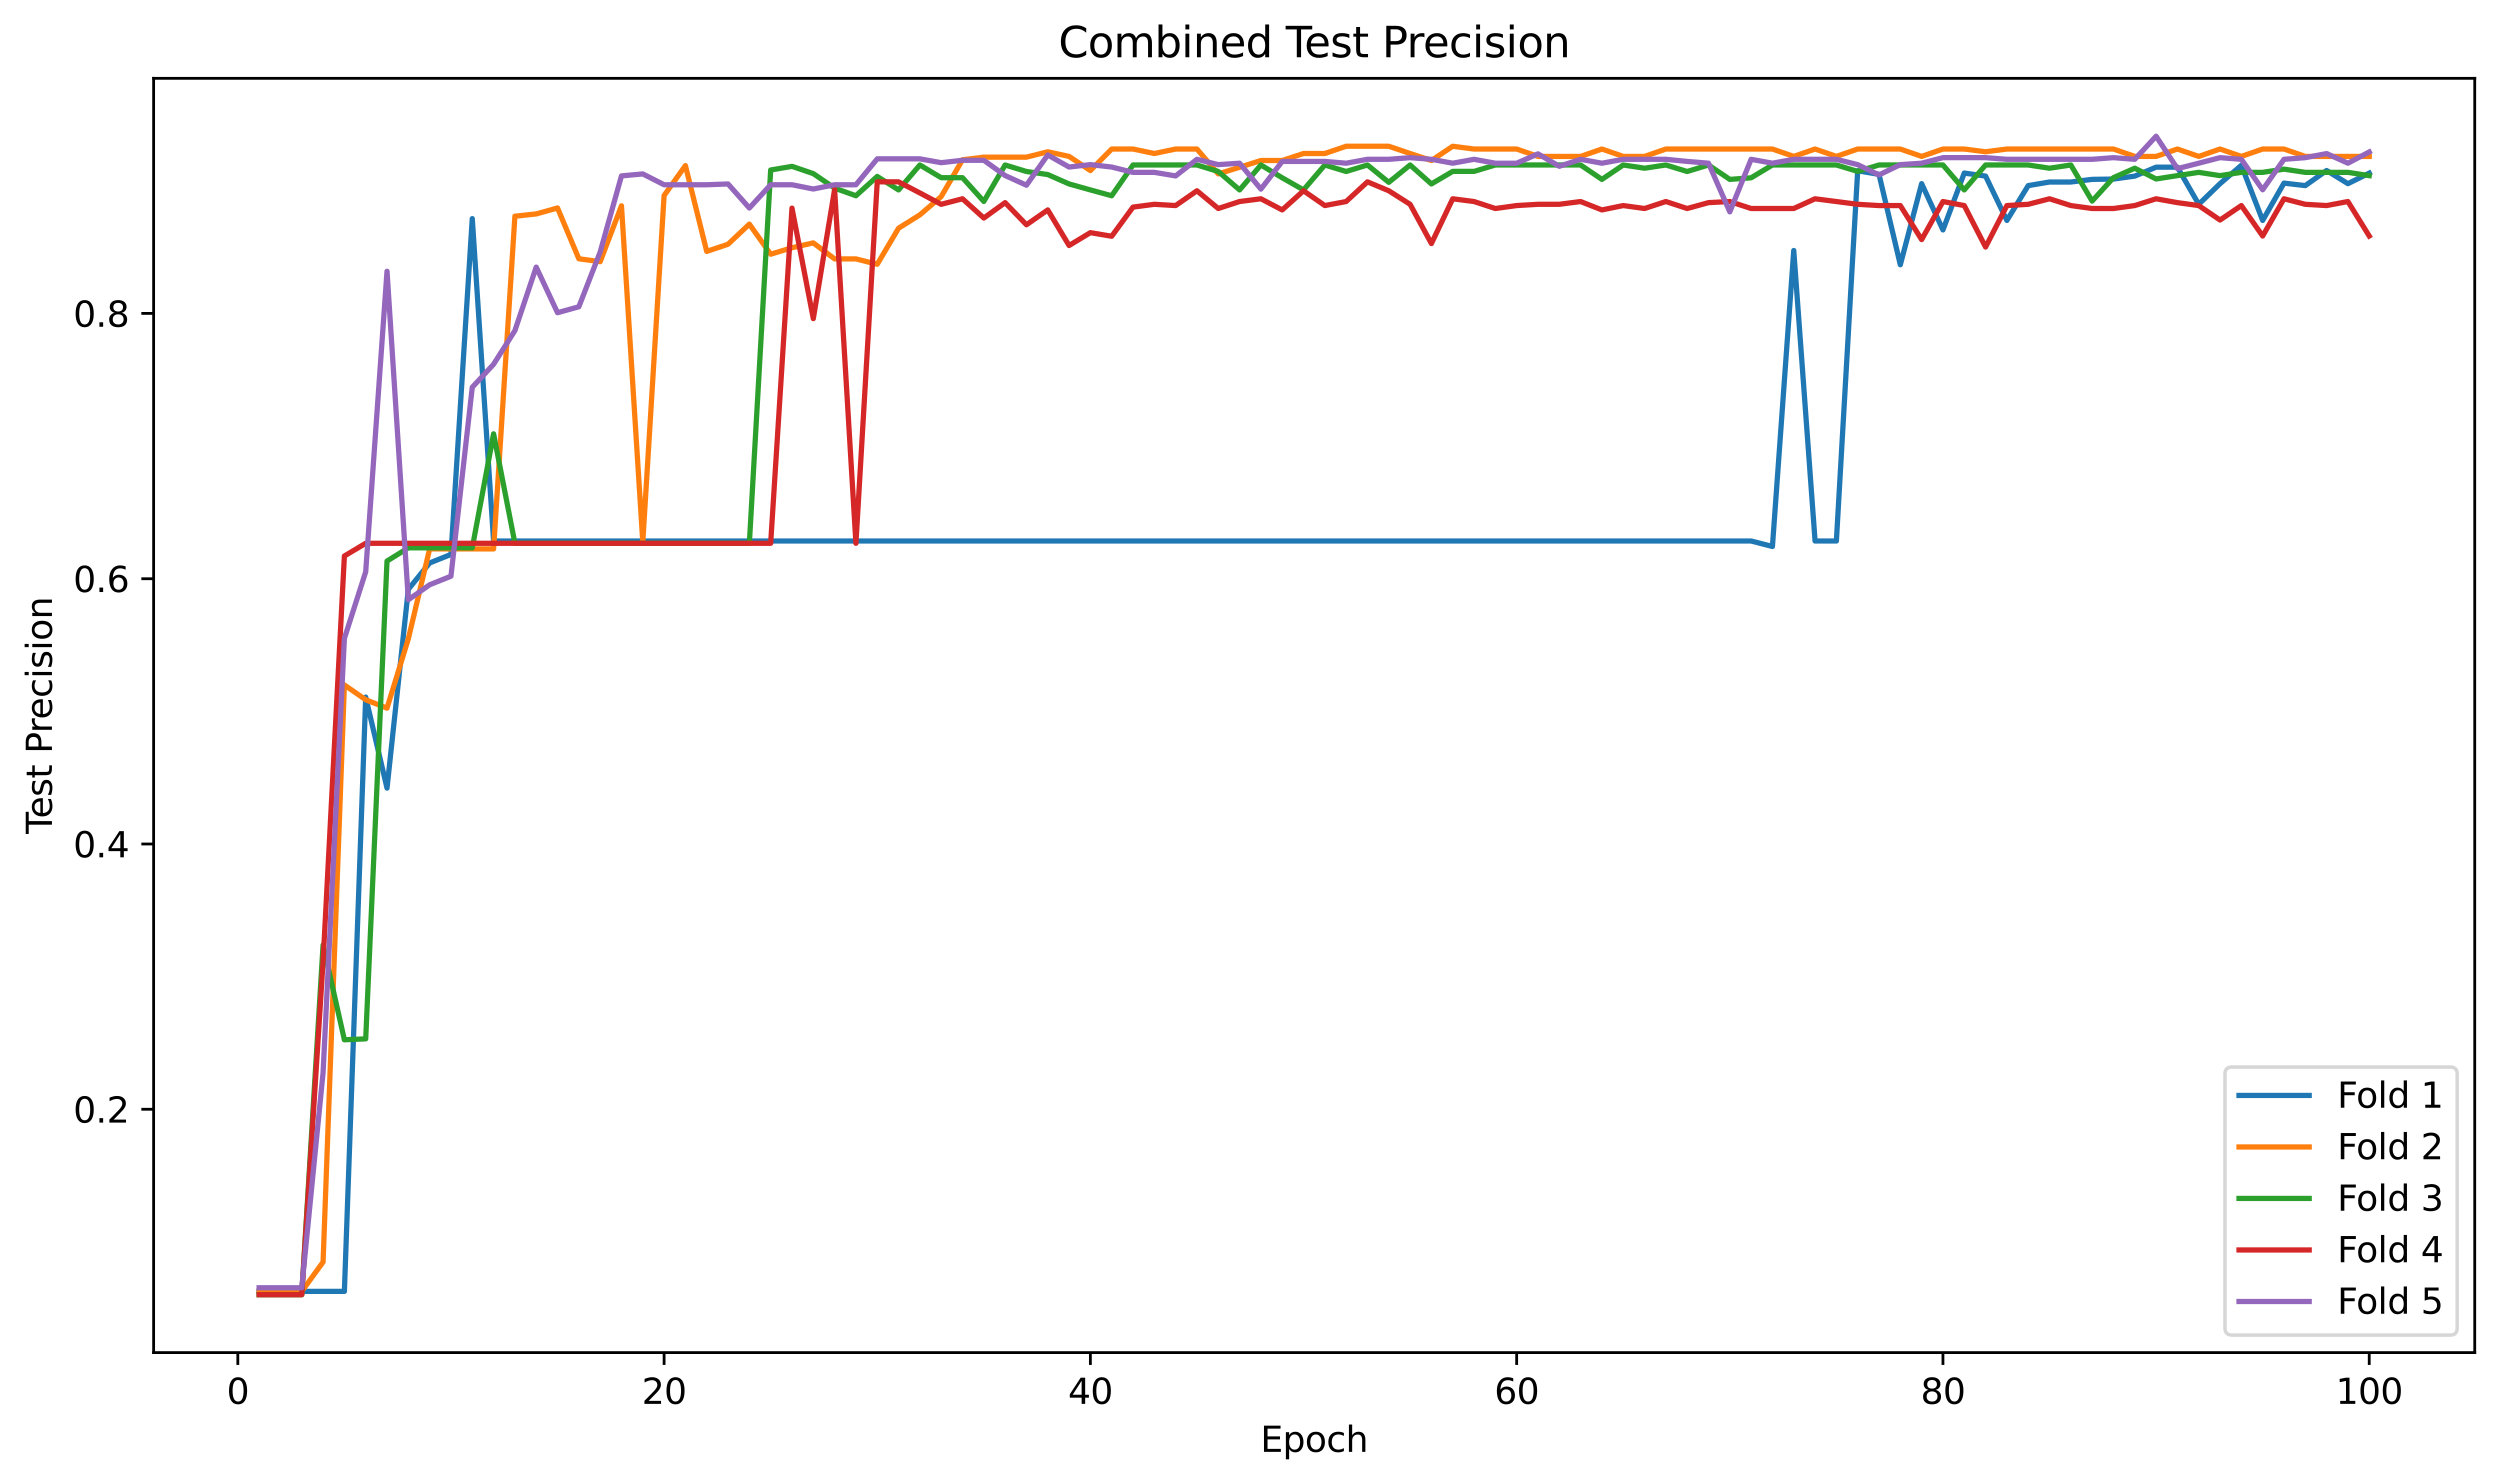 <?xml version="1.0" encoding="utf-8" standalone="no"?>
<!DOCTYPE svg PUBLIC "-//W3C//DTD SVG 1.1//EN"
  "http://www.w3.org/Graphics/SVG/1.1/DTD/svg11.dtd">
<svg xmlns:xlink="http://www.w3.org/1999/xlink" width="712.461pt" height="423.034pt" viewBox="0 0 712.461 423.034" xmlns="http://www.w3.org/2000/svg" version="1.1">
 <defs>
  <style type="text/css">*{stroke-linejoin: round; stroke-linecap: butt}</style>
 </defs>
 <g id="figure_1">
  <g id="patch_1">
   <path d="M 0 423.034 
L 712.461 423.034 
L 712.461 0 
L 0 0 
z
" style="fill: #ffffff"/>
  </g>
  <g id="axes_1">
   <g id="patch_2">
    <path d="M 43.781 385.478 
L 705.261 385.478 
L 705.261 22.318 
L 43.781 22.318 
z
" style="fill: #ffffff"/>
   </g>
   <g id="matplotlib.axis_1">
    <g id="xtick_1">
     <g id="line2d_1">
      <defs>
       <path id="m1f41d39860" d="M 0 0 
L 0 3.5 
" style="stroke: #000000; stroke-width: 0.8"/>
      </defs>
      <g>
       <use xlink:href="#m1f41d39860" x="67.774" y="385.478" style="stroke: #000000; stroke-width: 0.8"/>
      </g>
     </g>
     <g id="text_1">
      <!-- 0 -->
      <g transform="translate(64.593 400.077) scale(0.1 -0.1)">
       <defs>
        <path id="DejaVuSans-30" d="M 2034 4250 
Q 1547 4250 1301 3770 
Q 1056 3291 1056 2328 
Q 1056 1369 1301 889 
Q 1547 409 2034 409 
Q 2525 409 2770 889 
Q 3016 1369 3016 2328 
Q 3016 3291 2770 3770 
Q 2525 4250 2034 4250 
z
M 2034 4750 
Q 2819 4750 3233 4129 
Q 3647 3509 3647 2328 
Q 3647 1150 3233 529 
Q 2819 -91 2034 -91 
Q 1250 -91 836 529 
Q 422 1150 422 2328 
Q 422 3509 836 4129 
Q 1250 4750 2034 4750 
z
" transform="scale(0.016)"/>
       </defs>
       <use xlink:href="#DejaVuSans-30"/>
      </g>
     </g>
    </g>
    <g id="xtick_2">
     <g id="line2d_2">
      <g>
       <use xlink:href="#m1f41d39860" x="189.258" y="385.478" style="stroke: #000000; stroke-width: 0.8"/>
      </g>
     </g>
     <g id="text_2">
      <!-- 20 -->
      <g transform="translate(182.896 400.077) scale(0.1 -0.1)">
       <defs>
        <path id="DejaVuSans-32" d="M 1228 531 
L 3431 531 
L 3431 0 
L 469 0 
L 469 531 
Q 828 903 1448 1529 
Q 2069 2156 2228 2338 
Q 2531 2678 2651 2914 
Q 2772 3150 2772 3378 
Q 2772 3750 2511 3984 
Q 2250 4219 1831 4219 
Q 1534 4219 1204 4116 
Q 875 4013 500 3803 
L 500 4441 
Q 881 4594 1212 4672 
Q 1544 4750 1819 4750 
Q 2544 4750 2975 4387 
Q 3406 4025 3406 3419 
Q 3406 3131 3298 2873 
Q 3191 2616 2906 2266 
Q 2828 2175 2409 1742 
Q 1991 1309 1228 531 
z
" transform="scale(0.016)"/>
       </defs>
       <use xlink:href="#DejaVuSans-32"/>
       <use xlink:href="#DejaVuSans-30" transform="translate(63.623 0)"/>
      </g>
     </g>
    </g>
    <g id="xtick_3">
     <g id="line2d_3">
      <g>
       <use xlink:href="#m1f41d39860" x="310.742" y="385.478" style="stroke: #000000; stroke-width: 0.8"/>
      </g>
     </g>
     <g id="text_3">
      <!-- 40 -->
      <g transform="translate(304.38 400.077) scale(0.1 -0.1)">
       <defs>
        <path id="DejaVuSans-34" d="M 2419 4116 
L 825 1625 
L 2419 1625 
L 2419 4116 
z
M 2253 4666 
L 3047 4666 
L 3047 1625 
L 3713 1625 
L 3713 1100 
L 3047 1100 
L 3047 0 
L 2419 0 
L 2419 1100 
L 313 1100 
L 313 1709 
L 2253 4666 
z
" transform="scale(0.016)"/>
       </defs>
       <use xlink:href="#DejaVuSans-34"/>
       <use xlink:href="#DejaVuSans-30" transform="translate(63.623 0)"/>
      </g>
     </g>
    </g>
    <g id="xtick_4">
     <g id="line2d_4">
      <g>
       <use xlink:href="#m1f41d39860" x="432.226" y="385.478" style="stroke: #000000; stroke-width: 0.8"/>
      </g>
     </g>
     <g id="text_4">
      <!-- 60 -->
      <g transform="translate(425.864 400.077) scale(0.1 -0.1)">
       <defs>
        <path id="DejaVuSans-36" d="M 2113 2584 
Q 1688 2584 1439 2293 
Q 1191 2003 1191 1497 
Q 1191 994 1439 701 
Q 1688 409 2113 409 
Q 2538 409 2786 701 
Q 3034 994 3034 1497 
Q 3034 2003 2786 2293 
Q 2538 2584 2113 2584 
z
M 3366 4563 
L 3366 3988 
Q 3128 4100 2886 4159 
Q 2644 4219 2406 4219 
Q 1781 4219 1451 3797 
Q 1122 3375 1075 2522 
Q 1259 2794 1537 2939 
Q 1816 3084 2150 3084 
Q 2853 3084 3261 2657 
Q 3669 2231 3669 1497 
Q 3669 778 3244 343 
Q 2819 -91 2113 -91 
Q 1303 -91 875 529 
Q 447 1150 447 2328 
Q 447 3434 972 4092 
Q 1497 4750 2381 4750 
Q 2619 4750 2861 4703 
Q 3103 4656 3366 4563 
z
" transform="scale(0.016)"/>
       </defs>
       <use xlink:href="#DejaVuSans-36"/>
       <use xlink:href="#DejaVuSans-30" transform="translate(63.623 0)"/>
      </g>
     </g>
    </g>
    <g id="xtick_5">
     <g id="line2d_5">
      <g>
       <use xlink:href="#m1f41d39860" x="553.71" y="385.478" style="stroke: #000000; stroke-width: 0.8"/>
      </g>
     </g>
     <g id="text_5">
      <!-- 80 -->
      <g transform="translate(547.348 400.077) scale(0.1 -0.1)">
       <defs>
        <path id="DejaVuSans-38" d="M 2034 2216 
Q 1584 2216 1326 1975 
Q 1069 1734 1069 1313 
Q 1069 891 1326 650 
Q 1584 409 2034 409 
Q 2484 409 2743 651 
Q 3003 894 3003 1313 
Q 3003 1734 2745 1975 
Q 2488 2216 2034 2216 
z
M 1403 2484 
Q 997 2584 770 2862 
Q 544 3141 544 3541 
Q 544 4100 942 4425 
Q 1341 4750 2034 4750 
Q 2731 4750 3128 4425 
Q 3525 4100 3525 3541 
Q 3525 3141 3298 2862 
Q 3072 2584 2669 2484 
Q 3125 2378 3379 2068 
Q 3634 1759 3634 1313 
Q 3634 634 3220 271 
Q 2806 -91 2034 -91 
Q 1263 -91 848 271 
Q 434 634 434 1313 
Q 434 1759 690 2068 
Q 947 2378 1403 2484 
z
M 1172 3481 
Q 1172 3119 1398 2916 
Q 1625 2713 2034 2713 
Q 2441 2713 2670 2916 
Q 2900 3119 2900 3481 
Q 2900 3844 2670 4047 
Q 2441 4250 2034 4250 
Q 1625 4250 1398 4047 
Q 1172 3844 1172 3481 
z
" transform="scale(0.016)"/>
       </defs>
       <use xlink:href="#DejaVuSans-38"/>
       <use xlink:href="#DejaVuSans-30" transform="translate(63.623 0)"/>
      </g>
     </g>
    </g>
    <g id="xtick_6">
     <g id="line2d_6">
      <g>
       <use xlink:href="#m1f41d39860" x="675.194" y="385.478" style="stroke: #000000; stroke-width: 0.8"/>
      </g>
     </g>
     <g id="text_6">
      <!-- 100 -->
      <g transform="translate(665.65 400.077) scale(0.1 -0.1)">
       <defs>
        <path id="DejaVuSans-31" d="M 794 531 
L 1825 531 
L 1825 4091 
L 703 3866 
L 703 4441 
L 1819 4666 
L 2450 4666 
L 2450 531 
L 3481 531 
L 3481 0 
L 794 0 
L 794 531 
z
" transform="scale(0.016)"/>
       </defs>
       <use xlink:href="#DejaVuSans-31"/>
       <use xlink:href="#DejaVuSans-30" transform="translate(63.623 0)"/>
       <use xlink:href="#DejaVuSans-30" transform="translate(127.246 0)"/>
      </g>
     </g>
    </g>
    <g id="text_7">
     <!-- Epoch -->
     <g transform="translate(359.21 413.755) scale(0.1 -0.1)">
      <defs>
       <path id="DejaVuSans-45" d="M 628 4666 
L 3578 4666 
L 3578 4134 
L 1259 4134 
L 1259 2753 
L 3481 2753 
L 3481 2222 
L 1259 2222 
L 1259 531 
L 3634 531 
L 3634 0 
L 628 0 
L 628 4666 
z
" transform="scale(0.016)"/>
       <path id="DejaVuSans-70" d="M 1159 525 
L 1159 -1331 
L 581 -1331 
L 581 3500 
L 1159 3500 
L 1159 2969 
Q 1341 3281 1617 3432 
Q 1894 3584 2278 3584 
Q 2916 3584 3314 3078 
Q 3713 2572 3713 1747 
Q 3713 922 3314 415 
Q 2916 -91 2278 -91 
Q 1894 -91 1617 61 
Q 1341 213 1159 525 
z
M 3116 1747 
Q 3116 2381 2855 2742 
Q 2594 3103 2138 3103 
Q 1681 3103 1420 2742 
Q 1159 2381 1159 1747 
Q 1159 1113 1420 752 
Q 1681 391 2138 391 
Q 2594 391 2855 752 
Q 3116 1113 3116 1747 
z
" transform="scale(0.016)"/>
       <path id="DejaVuSans-6f" d="M 1959 3097 
Q 1497 3097 1228 2736 
Q 959 2375 959 1747 
Q 959 1119 1226 758 
Q 1494 397 1959 397 
Q 2419 397 2687 759 
Q 2956 1122 2956 1747 
Q 2956 2369 2687 2733 
Q 2419 3097 1959 3097 
z
M 1959 3584 
Q 2709 3584 3137 3096 
Q 3566 2609 3566 1747 
Q 3566 888 3137 398 
Q 2709 -91 1959 -91 
Q 1206 -91 779 398 
Q 353 888 353 1747 
Q 353 2609 779 3096 
Q 1206 3584 1959 3584 
z
" transform="scale(0.016)"/>
       <path id="DejaVuSans-63" d="M 3122 3366 
L 3122 2828 
Q 2878 2963 2633 3030 
Q 2388 3097 2138 3097 
Q 1578 3097 1268 2742 
Q 959 2388 959 1747 
Q 959 1106 1268 751 
Q 1578 397 2138 397 
Q 2388 397 2633 464 
Q 2878 531 3122 666 
L 3122 134 
Q 2881 22 2623 -34 
Q 2366 -91 2075 -91 
Q 1284 -91 818 406 
Q 353 903 353 1747 
Q 353 2603 823 3093 
Q 1294 3584 2113 3584 
Q 2378 3584 2631 3529 
Q 2884 3475 3122 3366 
z
" transform="scale(0.016)"/>
       <path id="DejaVuSans-68" d="M 3513 2113 
L 3513 0 
L 2938 0 
L 2938 2094 
Q 2938 2591 2744 2837 
Q 2550 3084 2163 3084 
Q 1697 3084 1428 2787 
Q 1159 2491 1159 1978 
L 1159 0 
L 581 0 
L 581 4863 
L 1159 4863 
L 1159 2956 
Q 1366 3272 1645 3428 
Q 1925 3584 2291 3584 
Q 2894 3584 3203 3211 
Q 3513 2838 3513 2113 
z
" transform="scale(0.016)"/>
      </defs>
      <use xlink:href="#DejaVuSans-45"/>
      <use xlink:href="#DejaVuSans-70" transform="translate(63.184 0)"/>
      <use xlink:href="#DejaVuSans-6f" transform="translate(126.66 0)"/>
      <use xlink:href="#DejaVuSans-63" transform="translate(187.842 0)"/>
      <use xlink:href="#DejaVuSans-68" transform="translate(242.822 0)"/>
     </g>
    </g>
   </g>
   <g id="matplotlib.axis_2">
    <g id="ytick_1">
     <g id="line2d_7">
      <defs>
       <path id="me69f1bdd68" d="M 0 0 
L -3.5 0 
" style="stroke: #000000; stroke-width: 0.8"/>
      </defs>
      <g>
       <use xlink:href="#me69f1bdd68" x="43.781" y="316.125" style="stroke: #000000; stroke-width: 0.8"/>
      </g>
     </g>
     <g id="text_8">
      <!-- 0.2 -->
      <g transform="translate(20.878 319.925) scale(0.1 -0.1)">
       <defs>
        <path id="DejaVuSans-2e" d="M 684 794 
L 1344 794 
L 1344 0 
L 684 0 
L 684 794 
z
" transform="scale(0.016)"/>
       </defs>
       <use xlink:href="#DejaVuSans-30"/>
       <use xlink:href="#DejaVuSans-2e" transform="translate(63.623 0)"/>
       <use xlink:href="#DejaVuSans-32" transform="translate(95.41 0)"/>
      </g>
     </g>
    </g>
    <g id="ytick_2">
     <g id="line2d_8">
      <g>
       <use xlink:href="#me69f1bdd68" x="43.781" y="240.523" style="stroke: #000000; stroke-width: 0.8"/>
      </g>
     </g>
     <g id="text_9">
      <!-- 0.4 -->
      <g transform="translate(20.878 244.323) scale(0.1 -0.1)">
       <use xlink:href="#DejaVuSans-30"/>
       <use xlink:href="#DejaVuSans-2e" transform="translate(63.623 0)"/>
       <use xlink:href="#DejaVuSans-34" transform="translate(95.41 0)"/>
      </g>
     </g>
    </g>
    <g id="ytick_3">
     <g id="line2d_9">
      <g>
       <use xlink:href="#me69f1bdd68" x="43.781" y="164.922" style="stroke: #000000; stroke-width: 0.8"/>
      </g>
     </g>
     <g id="text_10">
      <!-- 0.6 -->
      <g transform="translate(20.878 168.721) scale(0.1 -0.1)">
       <use xlink:href="#DejaVuSans-30"/>
       <use xlink:href="#DejaVuSans-2e" transform="translate(63.623 0)"/>
       <use xlink:href="#DejaVuSans-36" transform="translate(95.41 0)"/>
      </g>
     </g>
    </g>
    <g id="ytick_4">
     <g id="line2d_10">
      <g>
       <use xlink:href="#me69f1bdd68" x="43.781" y="89.32" style="stroke: #000000; stroke-width: 0.8"/>
      </g>
     </g>
     <g id="text_11">
      <!-- 0.8 -->
      <g transform="translate(20.878 93.119) scale(0.1 -0.1)">
       <use xlink:href="#DejaVuSans-30"/>
       <use xlink:href="#DejaVuSans-2e" transform="translate(63.623 0)"/>
       <use xlink:href="#DejaVuSans-38" transform="translate(95.41 0)"/>
      </g>
     </g>
    </g>
    <g id="text_12">
     <!-- Test Precision -->
     <g transform="translate(14.798 237.64) rotate(-90) scale(0.1 -0.1)">
      <defs>
       <path id="DejaVuSans-54" d="M -19 4666 
L 3928 4666 
L 3928 4134 
L 2272 4134 
L 2272 0 
L 1638 0 
L 1638 4134 
L -19 4134 
L -19 4666 
z
" transform="scale(0.016)"/>
       <path id="DejaVuSans-65" d="M 3597 1894 
L 3597 1613 
L 953 1613 
Q 991 1019 1311 708 
Q 1631 397 2203 397 
Q 2534 397 2845 478 
Q 3156 559 3463 722 
L 3463 178 
Q 3153 47 2828 -22 
Q 2503 -91 2169 -91 
Q 1331 -91 842 396 
Q 353 884 353 1716 
Q 353 2575 817 3079 
Q 1281 3584 2069 3584 
Q 2775 3584 3186 3129 
Q 3597 2675 3597 1894 
z
M 3022 2063 
Q 3016 2534 2758 2815 
Q 2500 3097 2075 3097 
Q 1594 3097 1305 2825 
Q 1016 2553 972 2059 
L 3022 2063 
z
" transform="scale(0.016)"/>
       <path id="DejaVuSans-73" d="M 2834 3397 
L 2834 2853 
Q 2591 2978 2328 3040 
Q 2066 3103 1784 3103 
Q 1356 3103 1142 2972 
Q 928 2841 928 2578 
Q 928 2378 1081 2264 
Q 1234 2150 1697 2047 
L 1894 2003 
Q 2506 1872 2764 1633 
Q 3022 1394 3022 966 
Q 3022 478 2636 193 
Q 2250 -91 1575 -91 
Q 1294 -91 989 -36 
Q 684 19 347 128 
L 347 722 
Q 666 556 975 473 
Q 1284 391 1588 391 
Q 1994 391 2212 530 
Q 2431 669 2431 922 
Q 2431 1156 2273 1281 
Q 2116 1406 1581 1522 
L 1381 1569 
Q 847 1681 609 1914 
Q 372 2147 372 2553 
Q 372 3047 722 3315 
Q 1072 3584 1716 3584 
Q 2034 3584 2315 3537 
Q 2597 3491 2834 3397 
z
" transform="scale(0.016)"/>
       <path id="DejaVuSans-74" d="M 1172 4494 
L 1172 3500 
L 2356 3500 
L 2356 3053 
L 1172 3053 
L 1172 1153 
Q 1172 725 1289 603 
Q 1406 481 1766 481 
L 2356 481 
L 2356 0 
L 1766 0 
Q 1100 0 847 248 
Q 594 497 594 1153 
L 594 3053 
L 172 3053 
L 172 3500 
L 594 3500 
L 594 4494 
L 1172 4494 
z
" transform="scale(0.016)"/>
       <path id="DejaVuSans-20" transform="scale(0.016)"/>
       <path id="DejaVuSans-50" d="M 1259 4147 
L 1259 2394 
L 2053 2394 
Q 2494 2394 2734 2622 
Q 2975 2850 2975 3272 
Q 2975 3691 2734 3919 
Q 2494 4147 2053 4147 
L 1259 4147 
z
M 628 4666 
L 2053 4666 
Q 2838 4666 3239 4311 
Q 3641 3956 3641 3272 
Q 3641 2581 3239 2228 
Q 2838 1875 2053 1875 
L 1259 1875 
L 1259 0 
L 628 0 
L 628 4666 
z
" transform="scale(0.016)"/>
       <path id="DejaVuSans-72" d="M 2631 2963 
Q 2534 3019 2420 3045 
Q 2306 3072 2169 3072 
Q 1681 3072 1420 2755 
Q 1159 2438 1159 1844 
L 1159 0 
L 581 0 
L 581 3500 
L 1159 3500 
L 1159 2956 
Q 1341 3275 1631 3429 
Q 1922 3584 2338 3584 
Q 2397 3584 2469 3576 
Q 2541 3569 2628 3553 
L 2631 2963 
z
" transform="scale(0.016)"/>
       <path id="DejaVuSans-69" d="M 603 3500 
L 1178 3500 
L 1178 0 
L 603 0 
L 603 3500 
z
M 603 4863 
L 1178 4863 
L 1178 4134 
L 603 4134 
L 603 4863 
z
" transform="scale(0.016)"/>
       <path id="DejaVuSans-6e" d="M 3513 2113 
L 3513 0 
L 2938 0 
L 2938 2094 
Q 2938 2591 2744 2837 
Q 2550 3084 2163 3084 
Q 1697 3084 1428 2787 
Q 1159 2491 1159 1978 
L 1159 0 
L 581 0 
L 581 3500 
L 1159 3500 
L 1159 2956 
Q 1366 3272 1645 3428 
Q 1925 3584 2291 3584 
Q 2894 3584 3203 3211 
Q 3513 2838 3513 2113 
z
" transform="scale(0.016)"/>
      </defs>
      <use xlink:href="#DejaVuSans-54"/>
      <use xlink:href="#DejaVuSans-65" transform="translate(44.084 0)"/>
      <use xlink:href="#DejaVuSans-73" transform="translate(105.607 0)"/>
      <use xlink:href="#DejaVuSans-74" transform="translate(157.707 0)"/>
      <use xlink:href="#DejaVuSans-20" transform="translate(196.916 0)"/>
      <use xlink:href="#DejaVuSans-50" transform="translate(228.703 0)"/>
      <use xlink:href="#DejaVuSans-72" transform="translate(287.256 0)"/>
      <use xlink:href="#DejaVuSans-65" transform="translate(326.119 0)"/>
      <use xlink:href="#DejaVuSans-63" transform="translate(387.643 0)"/>
      <use xlink:href="#DejaVuSans-69" transform="translate(442.623 0)"/>
      <use xlink:href="#DejaVuSans-73" transform="translate(470.406 0)"/>
      <use xlink:href="#DejaVuSans-69" transform="translate(522.506 0)"/>
      <use xlink:href="#DejaVuSans-6f" transform="translate(550.289 0)"/>
      <use xlink:href="#DejaVuSans-6e" transform="translate(611.471 0)"/>
     </g>
    </g>
   </g>
   <g id="line2d_11">
    <path d="M 73.849 368.023 
L 79.923 368.023 
L 85.997 368.023 
L 92.071 368.023 
L 98.145 368.023 
L 104.22 198.66 
L 110.294 224.598 
L 116.368 167.944 
L 122.442 160.435 
L 128.516 158.009 
L 134.59 62.312 
L 140.665 154.177 
L 146.739 154.177 
L 152.813 154.177 
L 158.887 154.177 
L 164.961 154.177 
L 171.036 154.177 
L 177.11 154.177 
L 183.184 154.177 
L 189.258 154.177 
L 195.332 154.177 
L 201.407 154.177 
L 207.481 154.177 
L 213.555 154.177 
L 219.629 154.177 
L 225.703 154.177 
L 231.778 154.177 
L 237.852 154.177 
L 243.926 154.177 
L 250 154.177 
L 256.074 154.177 
L 262.149 154.177 
L 268.223 154.177 
L 274.297 154.177 
L 280.371 154.177 
L 286.445 154.177 
L 292.52 154.177 
L 298.594 154.177 
L 304.668 154.177 
L 310.742 154.177 
L 316.816 154.177 
L 322.891 154.177 
L 328.965 154.177 
L 335.039 154.177 
L 341.113 154.177 
L 347.187 154.177 
L 353.262 154.177 
L 359.336 154.177 
L 365.41 154.177 
L 371.484 154.177 
L 377.558 154.177 
L 383.633 154.177 
L 389.707 154.177 
L 395.781 154.177 
L 401.855 154.177 
L 407.929 154.177 
L 414.004 154.177 
L 420.078 154.177 
L 426.152 154.177 
L 432.226 154.177 
L 438.3 154.177 
L 444.375 154.177 
L 450.449 154.177 
L 456.523 154.177 
L 462.597 154.177 
L 468.671 154.177 
L 474.745 154.177 
L 480.82 154.177 
L 486.894 154.177 
L 492.968 154.177 
L 499.042 154.177 
L 505.116 155.737 
L 511.191 71.394 
L 517.265 154.177 
L 523.339 154.177 
L 529.413 48.66 
L 535.487 49.693 
L 541.562 75.451 
L 547.636 52.34 
L 553.71 65.524 
L 559.784 49.317 
L 565.858 50.188 
L 571.933 62.82 
L 578.007 52.897 
L 584.081 51.869 
L 590.155 51.869 
L 596.229 51.117 
L 602.304 51.03 
L 608.378 50.188 
L 614.452 47.642 
L 620.526 47.642 
L 626.6 58.224 
L 632.675 52.34 
L 638.749 47.119 
L 644.823 62.82 
L 650.897 52.184 
L 656.971 52.897 
L 663.046 48.593 
L 669.12 52.34 
L 675.194 49.341 
" clip-path="url(#p9c4c649a45)" style="fill: none; stroke: #1f77b4; stroke-width: 1.5; stroke-linecap: square"/>
   </g>
   <g id="line2d_12">
    <path d="M 73.849 368.023 
L 79.923 368.023 
L 85.997 368.023 
L 92.071 359.656 
L 98.145 195.205 
L 104.22 199.425 
L 110.294 201.805 
L 116.368 182.048 
L 122.442 156.436 
L 128.516 156.436 
L 134.59 156.436 
L 140.665 156.436 
L 146.739 61.616 
L 152.813 60.969 
L 158.887 59.269 
L 164.961 73.743 
L 171.036 74.572 
L 177.11 58.656 
L 183.184 154.507 
L 189.258 55.719 
L 195.332 47.2 
L 201.407 71.648 
L 207.481 69.602 
L 213.555 63.873 
L 219.629 72.446 
L 225.703 70.596 
L 231.778 69.219 
L 237.852 73.784 
L 243.926 73.784 
L 250 75.31 
L 256.074 65.032 
L 262.149 61.232 
L 268.223 56.027 
L 274.297 45.538 
L 280.371 44.786 
L 286.445 44.786 
L 292.52 44.786 
L 298.594 43.255 
L 304.668 44.576 
L 310.742 48.606 
L 316.816 42.474 
L 322.891 42.474 
L 328.965 43.744 
L 335.039 42.474 
L 341.113 42.474 
L 347.187 49.55 
L 353.262 47.674 
L 359.336 45.74 
L 365.41 45.74 
L 371.484 43.744 
L 377.558 43.744 
L 383.633 41.683 
L 389.707 41.683 
L 395.781 41.683 
L 401.855 43.744 
L 407.929 45.74 
L 414.004 41.683 
L 420.078 42.474 
L 426.152 42.474 
L 432.226 42.474 
L 438.3 44.576 
L 444.375 44.576 
L 450.449 44.576 
L 456.523 42.474 
L 462.597 44.576 
L 468.671 44.576 
L 474.745 42.474 
L 480.82 42.474 
L 486.894 42.474 
L 492.968 42.474 
L 499.042 42.474 
L 505.116 42.474 
L 511.191 44.576 
L 517.265 42.474 
L 523.339 44.576 
L 529.413 42.474 
L 535.487 42.474 
L 541.562 42.474 
L 547.636 44.576 
L 553.71 42.474 
L 559.784 42.474 
L 565.858 43.255 
L 571.933 42.474 
L 578.007 42.474 
L 584.081 42.474 
L 590.155 42.474 
L 596.229 42.474 
L 602.304 42.474 
L 608.378 44.576 
L 614.452 44.576 
L 620.526 42.474 
L 626.6 44.576 
L 632.675 42.474 
L 638.749 44.576 
L 644.823 42.474 
L 650.897 42.474 
L 656.971 44.576 
L 663.046 44.576 
L 669.12 44.576 
L 675.194 44.576 
" clip-path="url(#p9c4c649a45)" style="fill: none; stroke: #ff7f0e; stroke-width: 1.5; stroke-linecap: square"/>
   </g>
   <g id="line2d_13">
    <path d="M 73.849 368.971 
L 79.923 368.971 
L 85.997 368.971 
L 92.071 269.327 
L 98.145 296.324 
L 104.22 296.057 
L 110.294 159.893 
L 116.368 156.119 
L 122.442 156.119 
L 128.516 156.119 
L 134.59 156.119 
L 140.665 123.64 
L 146.739 154.824 
L 152.813 154.824 
L 158.887 154.824 
L 164.961 154.824 
L 171.036 154.824 
L 177.11 154.824 
L 183.184 154.824 
L 189.258 154.824 
L 195.332 154.824 
L 201.407 154.824 
L 207.481 154.824 
L 213.555 154.824 
L 219.629 48.449 
L 225.703 47.41 
L 231.778 49.476 
L 237.852 53.613 
L 243.926 55.785 
L 250 50.286 
L 256.074 54.123 
L 262.149 47.021 
L 268.223 50.64 
L 274.297 50.64 
L 280.371 57.406 
L 286.445 47.021 
L 292.52 48.871 
L 298.594 49.747 
L 304.668 52.419 
L 310.742 54.123 
L 316.816 55.785 
L 322.891 47.021 
L 328.965 47.021 
L 335.039 47.021 
L 341.113 47.021 
L 347.187 48.871 
L 353.262 54.123 
L 359.336 47.021 
L 365.41 50.669 
L 371.484 54.123 
L 377.558 47.021 
L 383.633 48.871 
L 389.707 47.021 
L 395.781 51.957 
L 401.855 47.021 
L 407.929 52.419 
L 414.004 48.846 
L 420.078 48.846 
L 426.152 47.021 
L 432.226 47.021 
L 438.3 47.021 
L 444.375 47.021 
L 450.449 47.021 
L 456.523 51.124 
L 462.597 47.021 
L 468.671 47.938 
L 474.745 47.021 
L 480.82 48.871 
L 486.894 47.021 
L 492.968 51.124 
L 499.042 50.669 
L 505.116 47.021 
L 511.191 47.021 
L 517.265 47.021 
L 523.339 47.021 
L 529.413 48.846 
L 535.487 47.021 
L 541.562 47.021 
L 547.636 47.021 
L 553.71 47.021 
L 559.784 54.123 
L 565.858 47.021 
L 571.933 47.021 
L 578.007 47.021 
L 584.081 47.938 
L 590.155 47.021 
L 596.229 57.3 
L 602.304 50.624 
L 608.378 47.938 
L 614.452 51.001 
L 620.526 50.052 
L 626.6 49.119 
L 632.675 50.052 
L 638.749 49.119 
L 644.823 49.119 
L 650.897 48.202 
L 656.971 49.119 
L 663.046 49.119 
L 669.12 49.119 
L 675.194 50.052 
" clip-path="url(#p9c4c649a45)" style="fill: none; stroke: #2ca02c; stroke-width: 1.5; stroke-linecap: square"/>
   </g>
   <g id="line2d_14">
    <path d="M 73.849 368.971 
L 79.923 368.971 
L 85.997 368.971 
L 92.071 274.081 
L 98.145 158.452 
L 104.22 154.824 
L 110.294 154.824 
L 116.368 154.824 
L 122.442 154.824 
L 128.516 154.824 
L 134.59 154.824 
L 140.665 154.824 
L 146.739 154.824 
L 152.813 154.824 
L 158.887 154.824 
L 164.961 154.824 
L 171.036 154.824 
L 177.11 154.824 
L 183.184 154.824 
L 189.258 154.824 
L 195.332 154.824 
L 201.407 154.824 
L 207.481 154.824 
L 213.555 154.824 
L 219.629 154.824 
L 225.703 59.317 
L 231.778 90.8 
L 237.852 54.009 
L 243.926 154.824 
L 250 51.824 
L 256.074 51.824 
L 262.149 54.986 
L 268.223 58.223 
L 274.297 56.651 
L 280.371 62.132 
L 286.445 57.747 
L 292.52 64.053 
L 298.594 59.828 
L 304.668 69.966 
L 310.742 66.302 
L 316.816 67.328 
L 322.891 59.021 
L 328.965 58.223 
L 335.039 58.582 
L 341.113 54.366 
L 347.187 59.424 
L 353.262 57.434 
L 359.336 56.651 
L 365.41 59.828 
L 371.484 54.366 
L 377.558 58.582 
L 383.633 57.434 
L 389.707 51.824 
L 395.781 54.366 
L 401.855 58.223 
L 407.929 69.407 
L 414.004 56.651 
L 420.078 57.434 
L 426.152 59.424 
L 432.226 58.582 
L 438.3 58.223 
L 444.375 58.223 
L 450.449 57.434 
L 456.523 59.828 
L 462.597 58.582 
L 468.671 59.424 
L 474.745 57.434 
L 480.82 59.424 
L 486.894 57.747 
L 492.968 57.434 
L 499.042 59.424 
L 505.116 59.424 
L 511.191 59.424 
L 517.265 56.651 
L 523.339 57.434 
L 529.413 58.223 
L 535.487 58.582 
L 541.562 58.582 
L 547.636 68.279 
L 553.71 57.434 
L 559.784 58.582 
L 565.858 70.402 
L 571.933 58.582 
L 578.007 58.223 
L 584.081 56.651 
L 590.155 58.582 
L 596.229 59.424 
L 602.304 59.424 
L 608.378 58.582 
L 614.452 56.651 
L 620.526 57.747 
L 626.6 58.582 
L 632.675 62.701 
L 638.749 58.582 
L 644.823 67.258 
L 650.897 56.651 
L 656.971 58.223 
L 663.046 58.582 
L 669.12 57.434 
L 675.194 67.258 
" clip-path="url(#p9c4c649a45)" style="fill: none; stroke: #d62728; stroke-width: 1.5; stroke-linecap: square"/>
   </g>
   <g id="line2d_15">
    <path d="M 73.849 366.992 
L 79.923 366.992 
L 85.997 366.992 
L 92.071 305.693 
L 98.145 181.943 
L 104.22 162.957 
L 110.294 77.313 
L 116.368 170.923 
L 122.442 166.649 
L 128.516 164.207 
L 134.59 110.362 
L 140.665 103.807 
L 146.739 94.219 
L 152.813 76.124 
L 158.887 89.117 
L 164.961 87.423 
L 171.036 71.831 
L 177.11 50.129 
L 183.184 49.563 
L 189.258 52.651 
L 195.332 52.651 
L 201.407 52.651 
L 207.481 52.427 
L 213.555 59.278 
L 219.629 52.651 
L 225.703 52.651 
L 231.778 53.864 
L 237.852 52.651 
L 243.926 52.651 
L 250 45.267 
L 256.074 45.267 
L 262.149 45.267 
L 268.223 46.362 
L 274.297 45.674 
L 280.371 45.674 
L 286.445 50.029 
L 292.52 52.787 
L 298.594 44.157 
L 304.668 47.605 
L 310.742 46.918 
L 316.816 47.605 
L 322.891 49.118 
L 328.965 49.118 
L 335.039 50.134 
L 341.113 45.401 
L 347.187 46.918 
L 353.262 46.511 
L 359.336 53.894 
L 365.41 45.999 
L 371.484 45.999 
L 377.558 45.999 
L 383.633 46.511 
L 389.707 45.401 
L 395.781 45.401 
L 401.855 44.931 
L 407.929 45.401 
L 414.004 46.511 
L 420.078 45.401 
L 426.152 46.511 
L 432.226 46.511 
L 438.3 43.848 
L 444.375 47.385 
L 450.449 45.401 
L 456.523 46.511 
L 462.597 45.401 
L 468.671 45.401 
L 474.745 45.401 
L 480.82 45.999 
L 486.894 46.511 
L 492.968 60.374 
L 499.042 45.401 
L 505.116 46.511 
L 511.191 45.401 
L 517.265 45.401 
L 523.339 45.401 
L 529.413 46.918 
L 535.487 49.851 
L 541.562 46.918 
L 547.636 46.511 
L 553.71 44.931 
L 559.784 44.931 
L 565.858 44.931 
L 571.933 45.401 
L 578.007 45.401 
L 584.081 45.401 
L 590.155 45.401 
L 596.229 45.401 
L 602.304 44.931 
L 608.378 45.401 
L 614.452 38.825 
L 620.526 48.053 
L 626.6 46.511 
L 632.675 44.931 
L 638.749 45.401 
L 644.823 54.082 
L 650.897 45.401 
L 656.971 44.931 
L 663.046 43.77 
L 669.12 46.511 
L 675.194 43.312 
" clip-path="url(#p9c4c649a45)" style="fill: none; stroke: #9467bd; stroke-width: 1.5; stroke-linecap: square"/>
   </g>
   <g id="patch_3">
    <path d="M 43.781 385.478 
L 43.781 22.318 
" style="fill: none; stroke: #000000; stroke-width: 0.8; stroke-linejoin: miter; stroke-linecap: square"/>
   </g>
   <g id="patch_4">
    <path d="M 705.261 385.478 
L 705.261 22.318 
" style="fill: none; stroke: #000000; stroke-width: 0.8; stroke-linejoin: miter; stroke-linecap: square"/>
   </g>
   <g id="patch_5">
    <path d="M 43.781 385.478 
L 705.261 385.478 
" style="fill: none; stroke: #000000; stroke-width: 0.8; stroke-linejoin: miter; stroke-linecap: square"/>
   </g>
   <g id="patch_6">
    <path d="M 43.781 22.318 
L 705.261 22.318 
" style="fill: none; stroke: #000000; stroke-width: 0.8; stroke-linejoin: miter; stroke-linecap: square"/>
   </g>
   <g id="text_13">
    <!-- Combined Test Precision -->
    <g transform="translate(301.64 16.318) scale(0.12 -0.12)">
     <defs>
      <path id="DejaVuSans-43" d="M 4122 4306 
L 4122 3641 
Q 3803 3938 3442 4084 
Q 3081 4231 2675 4231 
Q 1875 4231 1450 3742 
Q 1025 3253 1025 2328 
Q 1025 1406 1450 917 
Q 1875 428 2675 428 
Q 3081 428 3442 575 
Q 3803 722 4122 1019 
L 4122 359 
Q 3791 134 3420 21 
Q 3050 -91 2638 -91 
Q 1578 -91 968 557 
Q 359 1206 359 2328 
Q 359 3453 968 4101 
Q 1578 4750 2638 4750 
Q 3056 4750 3426 4639 
Q 3797 4528 4122 4306 
z
" transform="scale(0.016)"/>
      <path id="DejaVuSans-6d" d="M 3328 2828 
Q 3544 3216 3844 3400 
Q 4144 3584 4550 3584 
Q 5097 3584 5394 3201 
Q 5691 2819 5691 2113 
L 5691 0 
L 5113 0 
L 5113 2094 
Q 5113 2597 4934 2840 
Q 4756 3084 4391 3084 
Q 3944 3084 3684 2787 
Q 3425 2491 3425 1978 
L 3425 0 
L 2847 0 
L 2847 2094 
Q 2847 2600 2669 2842 
Q 2491 3084 2119 3084 
Q 1678 3084 1418 2786 
Q 1159 2488 1159 1978 
L 1159 0 
L 581 0 
L 581 3500 
L 1159 3500 
L 1159 2956 
Q 1356 3278 1631 3431 
Q 1906 3584 2284 3584 
Q 2666 3584 2933 3390 
Q 3200 3197 3328 2828 
z
" transform="scale(0.016)"/>
      <path id="DejaVuSans-62" d="M 3116 1747 
Q 3116 2381 2855 2742 
Q 2594 3103 2138 3103 
Q 1681 3103 1420 2742 
Q 1159 2381 1159 1747 
Q 1159 1113 1420 752 
Q 1681 391 2138 391 
Q 2594 391 2855 752 
Q 3116 1113 3116 1747 
z
M 1159 2969 
Q 1341 3281 1617 3432 
Q 1894 3584 2278 3584 
Q 2916 3584 3314 3078 
Q 3713 2572 3713 1747 
Q 3713 922 3314 415 
Q 2916 -91 2278 -91 
Q 1894 -91 1617 61 
Q 1341 213 1159 525 
L 1159 0 
L 581 0 
L 581 4863 
L 1159 4863 
L 1159 2969 
z
" transform="scale(0.016)"/>
      <path id="DejaVuSans-64" d="M 2906 2969 
L 2906 4863 
L 3481 4863 
L 3481 0 
L 2906 0 
L 2906 525 
Q 2725 213 2448 61 
Q 2172 -91 1784 -91 
Q 1150 -91 751 415 
Q 353 922 353 1747 
Q 353 2572 751 3078 
Q 1150 3584 1784 3584 
Q 2172 3584 2448 3432 
Q 2725 3281 2906 2969 
z
M 947 1747 
Q 947 1113 1208 752 
Q 1469 391 1925 391 
Q 2381 391 2643 752 
Q 2906 1113 2906 1747 
Q 2906 2381 2643 2742 
Q 2381 3103 1925 3103 
Q 1469 3103 1208 2742 
Q 947 2381 947 1747 
z
" transform="scale(0.016)"/>
     </defs>
     <use xlink:href="#DejaVuSans-43"/>
     <use xlink:href="#DejaVuSans-6f" transform="translate(69.824 0)"/>
     <use xlink:href="#DejaVuSans-6d" transform="translate(131.006 0)"/>
     <use xlink:href="#DejaVuSans-62" transform="translate(228.418 0)"/>
     <use xlink:href="#DejaVuSans-69" transform="translate(291.895 0)"/>
     <use xlink:href="#DejaVuSans-6e" transform="translate(319.678 0)"/>
     <use xlink:href="#DejaVuSans-65" transform="translate(383.057 0)"/>
     <use xlink:href="#DejaVuSans-64" transform="translate(444.58 0)"/>
     <use xlink:href="#DejaVuSans-20" transform="translate(508.057 0)"/>
     <use xlink:href="#DejaVuSans-54" transform="translate(539.844 0)"/>
     <use xlink:href="#DejaVuSans-65" transform="translate(583.928 0)"/>
     <use xlink:href="#DejaVuSans-73" transform="translate(645.451 0)"/>
     <use xlink:href="#DejaVuSans-74" transform="translate(697.551 0)"/>
     <use xlink:href="#DejaVuSans-20" transform="translate(736.76 0)"/>
     <use xlink:href="#DejaVuSans-50" transform="translate(768.547 0)"/>
     <use xlink:href="#DejaVuSans-72" transform="translate(827.1 0)"/>
     <use xlink:href="#DejaVuSans-65" transform="translate(865.963 0)"/>
     <use xlink:href="#DejaVuSans-63" transform="translate(927.486 0)"/>
     <use xlink:href="#DejaVuSans-69" transform="translate(982.467 0)"/>
     <use xlink:href="#DejaVuSans-73" transform="translate(1010.25 0)"/>
     <use xlink:href="#DejaVuSans-69" transform="translate(1062.35 0)"/>
     <use xlink:href="#DejaVuSans-6f" transform="translate(1090.133 0)"/>
     <use xlink:href="#DejaVuSans-6e" transform="translate(1151.314 0)"/>
    </g>
   </g>
   <g id="legend_1">
    <g id="patch_7">
     <path d="M 636.086 380.478 
L 698.261 380.478 
Q 700.261 380.478 700.261 378.478 
L 700.261 306.087 
Q 700.261 304.087 698.261 304.087 
L 636.086 304.087 
Q 634.086 304.087 634.086 306.087 
L 634.086 378.478 
Q 634.086 380.478 636.086 380.478 
z
" style="fill: #ffffff; opacity: 0.8; stroke: #cccccc; stroke-linejoin: miter"/>
    </g>
    <g id="line2d_16">
     <path d="M 638.086 312.186 
L 648.086 312.186 
L 658.086 312.186 
" style="fill: none; stroke: #1f77b4; stroke-width: 1.5; stroke-linecap: square"/>
    </g>
    <g id="text_14">
     <!-- Fold 1 -->
     <g transform="translate(666.086 315.686) scale(0.1 -0.1)">
      <defs>
       <path id="DejaVuSans-46" d="M 628 4666 
L 3309 4666 
L 3309 4134 
L 1259 4134 
L 1259 2759 
L 3109 2759 
L 3109 2228 
L 1259 2228 
L 1259 0 
L 628 0 
L 628 4666 
z
" transform="scale(0.016)"/>
       <path id="DejaVuSans-6c" d="M 603 4863 
L 1178 4863 
L 1178 0 
L 603 0 
L 603 4863 
z
" transform="scale(0.016)"/>
      </defs>
      <use xlink:href="#DejaVuSans-46"/>
      <use xlink:href="#DejaVuSans-6f" transform="translate(53.895 0)"/>
      <use xlink:href="#DejaVuSans-6c" transform="translate(115.076 0)"/>
      <use xlink:href="#DejaVuSans-64" transform="translate(142.859 0)"/>
      <use xlink:href="#DejaVuSans-20" transform="translate(206.336 0)"/>
      <use xlink:href="#DejaVuSans-31" transform="translate(238.123 0)"/>
     </g>
    </g>
    <g id="line2d_17">
     <path d="M 638.086 326.864 
L 648.086 326.864 
L 658.086 326.864 
" style="fill: none; stroke: #ff7f0e; stroke-width: 1.5; stroke-linecap: square"/>
    </g>
    <g id="text_15">
     <!-- Fold 2 -->
     <g transform="translate(666.086 330.364) scale(0.1 -0.1)">
      <use xlink:href="#DejaVuSans-46"/>
      <use xlink:href="#DejaVuSans-6f" transform="translate(53.895 0)"/>
      <use xlink:href="#DejaVuSans-6c" transform="translate(115.076 0)"/>
      <use xlink:href="#DejaVuSans-64" transform="translate(142.859 0)"/>
      <use xlink:href="#DejaVuSans-20" transform="translate(206.336 0)"/>
      <use xlink:href="#DejaVuSans-32" transform="translate(238.123 0)"/>
     </g>
    </g>
    <g id="line2d_18">
     <path d="M 638.086 341.542 
L 648.086 341.542 
L 658.086 341.542 
" style="fill: none; stroke: #2ca02c; stroke-width: 1.5; stroke-linecap: square"/>
    </g>
    <g id="text_16">
     <!-- Fold 3 -->
     <g transform="translate(666.086 345.042) scale(0.1 -0.1)">
      <defs>
       <path id="DejaVuSans-33" d="M 2597 2516 
Q 3050 2419 3304 2112 
Q 3559 1806 3559 1356 
Q 3559 666 3084 287 
Q 2609 -91 1734 -91 
Q 1441 -91 1130 -33 
Q 819 25 488 141 
L 488 750 
Q 750 597 1062 519 
Q 1375 441 1716 441 
Q 2309 441 2620 675 
Q 2931 909 2931 1356 
Q 2931 1769 2642 2001 
Q 2353 2234 1838 2234 
L 1294 2234 
L 1294 2753 
L 1863 2753 
Q 2328 2753 2575 2939 
Q 2822 3125 2822 3475 
Q 2822 3834 2567 4026 
Q 2313 4219 1838 4219 
Q 1578 4219 1281 4162 
Q 984 4106 628 3988 
L 628 4550 
Q 988 4650 1302 4700 
Q 1616 4750 1894 4750 
Q 2613 4750 3031 4423 
Q 3450 4097 3450 3541 
Q 3450 3153 3228 2886 
Q 3006 2619 2597 2516 
z
" transform="scale(0.016)"/>
      </defs>
      <use xlink:href="#DejaVuSans-46"/>
      <use xlink:href="#DejaVuSans-6f" transform="translate(53.895 0)"/>
      <use xlink:href="#DejaVuSans-6c" transform="translate(115.076 0)"/>
      <use xlink:href="#DejaVuSans-64" transform="translate(142.859 0)"/>
      <use xlink:href="#DejaVuSans-20" transform="translate(206.336 0)"/>
      <use xlink:href="#DejaVuSans-33" transform="translate(238.123 0)"/>
     </g>
    </g>
    <g id="line2d_19">
     <path d="M 638.086 356.22 
L 648.086 356.22 
L 658.086 356.22 
" style="fill: none; stroke: #d62728; stroke-width: 1.5; stroke-linecap: square"/>
    </g>
    <g id="text_17">
     <!-- Fold 4 -->
     <g transform="translate(666.086 359.72) scale(0.1 -0.1)">
      <use xlink:href="#DejaVuSans-46"/>
      <use xlink:href="#DejaVuSans-6f" transform="translate(53.895 0)"/>
      <use xlink:href="#DejaVuSans-6c" transform="translate(115.076 0)"/>
      <use xlink:href="#DejaVuSans-64" transform="translate(142.859 0)"/>
      <use xlink:href="#DejaVuSans-20" transform="translate(206.336 0)"/>
      <use xlink:href="#DejaVuSans-34" transform="translate(238.123 0)"/>
     </g>
    </g>
    <g id="line2d_20">
     <path d="M 638.086 370.898 
L 648.086 370.898 
L 658.086 370.898 
" style="fill: none; stroke: #9467bd; stroke-width: 1.5; stroke-linecap: square"/>
    </g>
    <g id="text_18">
     <!-- Fold 5 -->
     <g transform="translate(666.086 374.398) scale(0.1 -0.1)">
      <defs>
       <path id="DejaVuSans-35" d="M 691 4666 
L 3169 4666 
L 3169 4134 
L 1269 4134 
L 1269 2991 
Q 1406 3038 1543 3061 
Q 1681 3084 1819 3084 
Q 2600 3084 3056 2656 
Q 3513 2228 3513 1497 
Q 3513 744 3044 326 
Q 2575 -91 1722 -91 
Q 1428 -91 1123 -41 
Q 819 9 494 109 
L 494 744 
Q 775 591 1075 516 
Q 1375 441 1709 441 
Q 2250 441 2565 725 
Q 2881 1009 2881 1497 
Q 2881 1984 2565 2268 
Q 2250 2553 1709 2553 
Q 1456 2553 1204 2497 
Q 953 2441 691 2322 
L 691 4666 
z
" transform="scale(0.016)"/>
      </defs>
      <use xlink:href="#DejaVuSans-46"/>
      <use xlink:href="#DejaVuSans-6f" transform="translate(53.895 0)"/>
      <use xlink:href="#DejaVuSans-6c" transform="translate(115.076 0)"/>
      <use xlink:href="#DejaVuSans-64" transform="translate(142.859 0)"/>
      <use xlink:href="#DejaVuSans-20" transform="translate(206.336 0)"/>
      <use xlink:href="#DejaVuSans-35" transform="translate(238.123 0)"/>
     </g>
    </g>
   </g>
  </g>
 </g>
 <defs>
  <clipPath id="p9c4c649a45">
   <rect x="43.781" y="22.318" width="661.48" height="363.16"/>
  </clipPath>
 </defs>
</svg>
